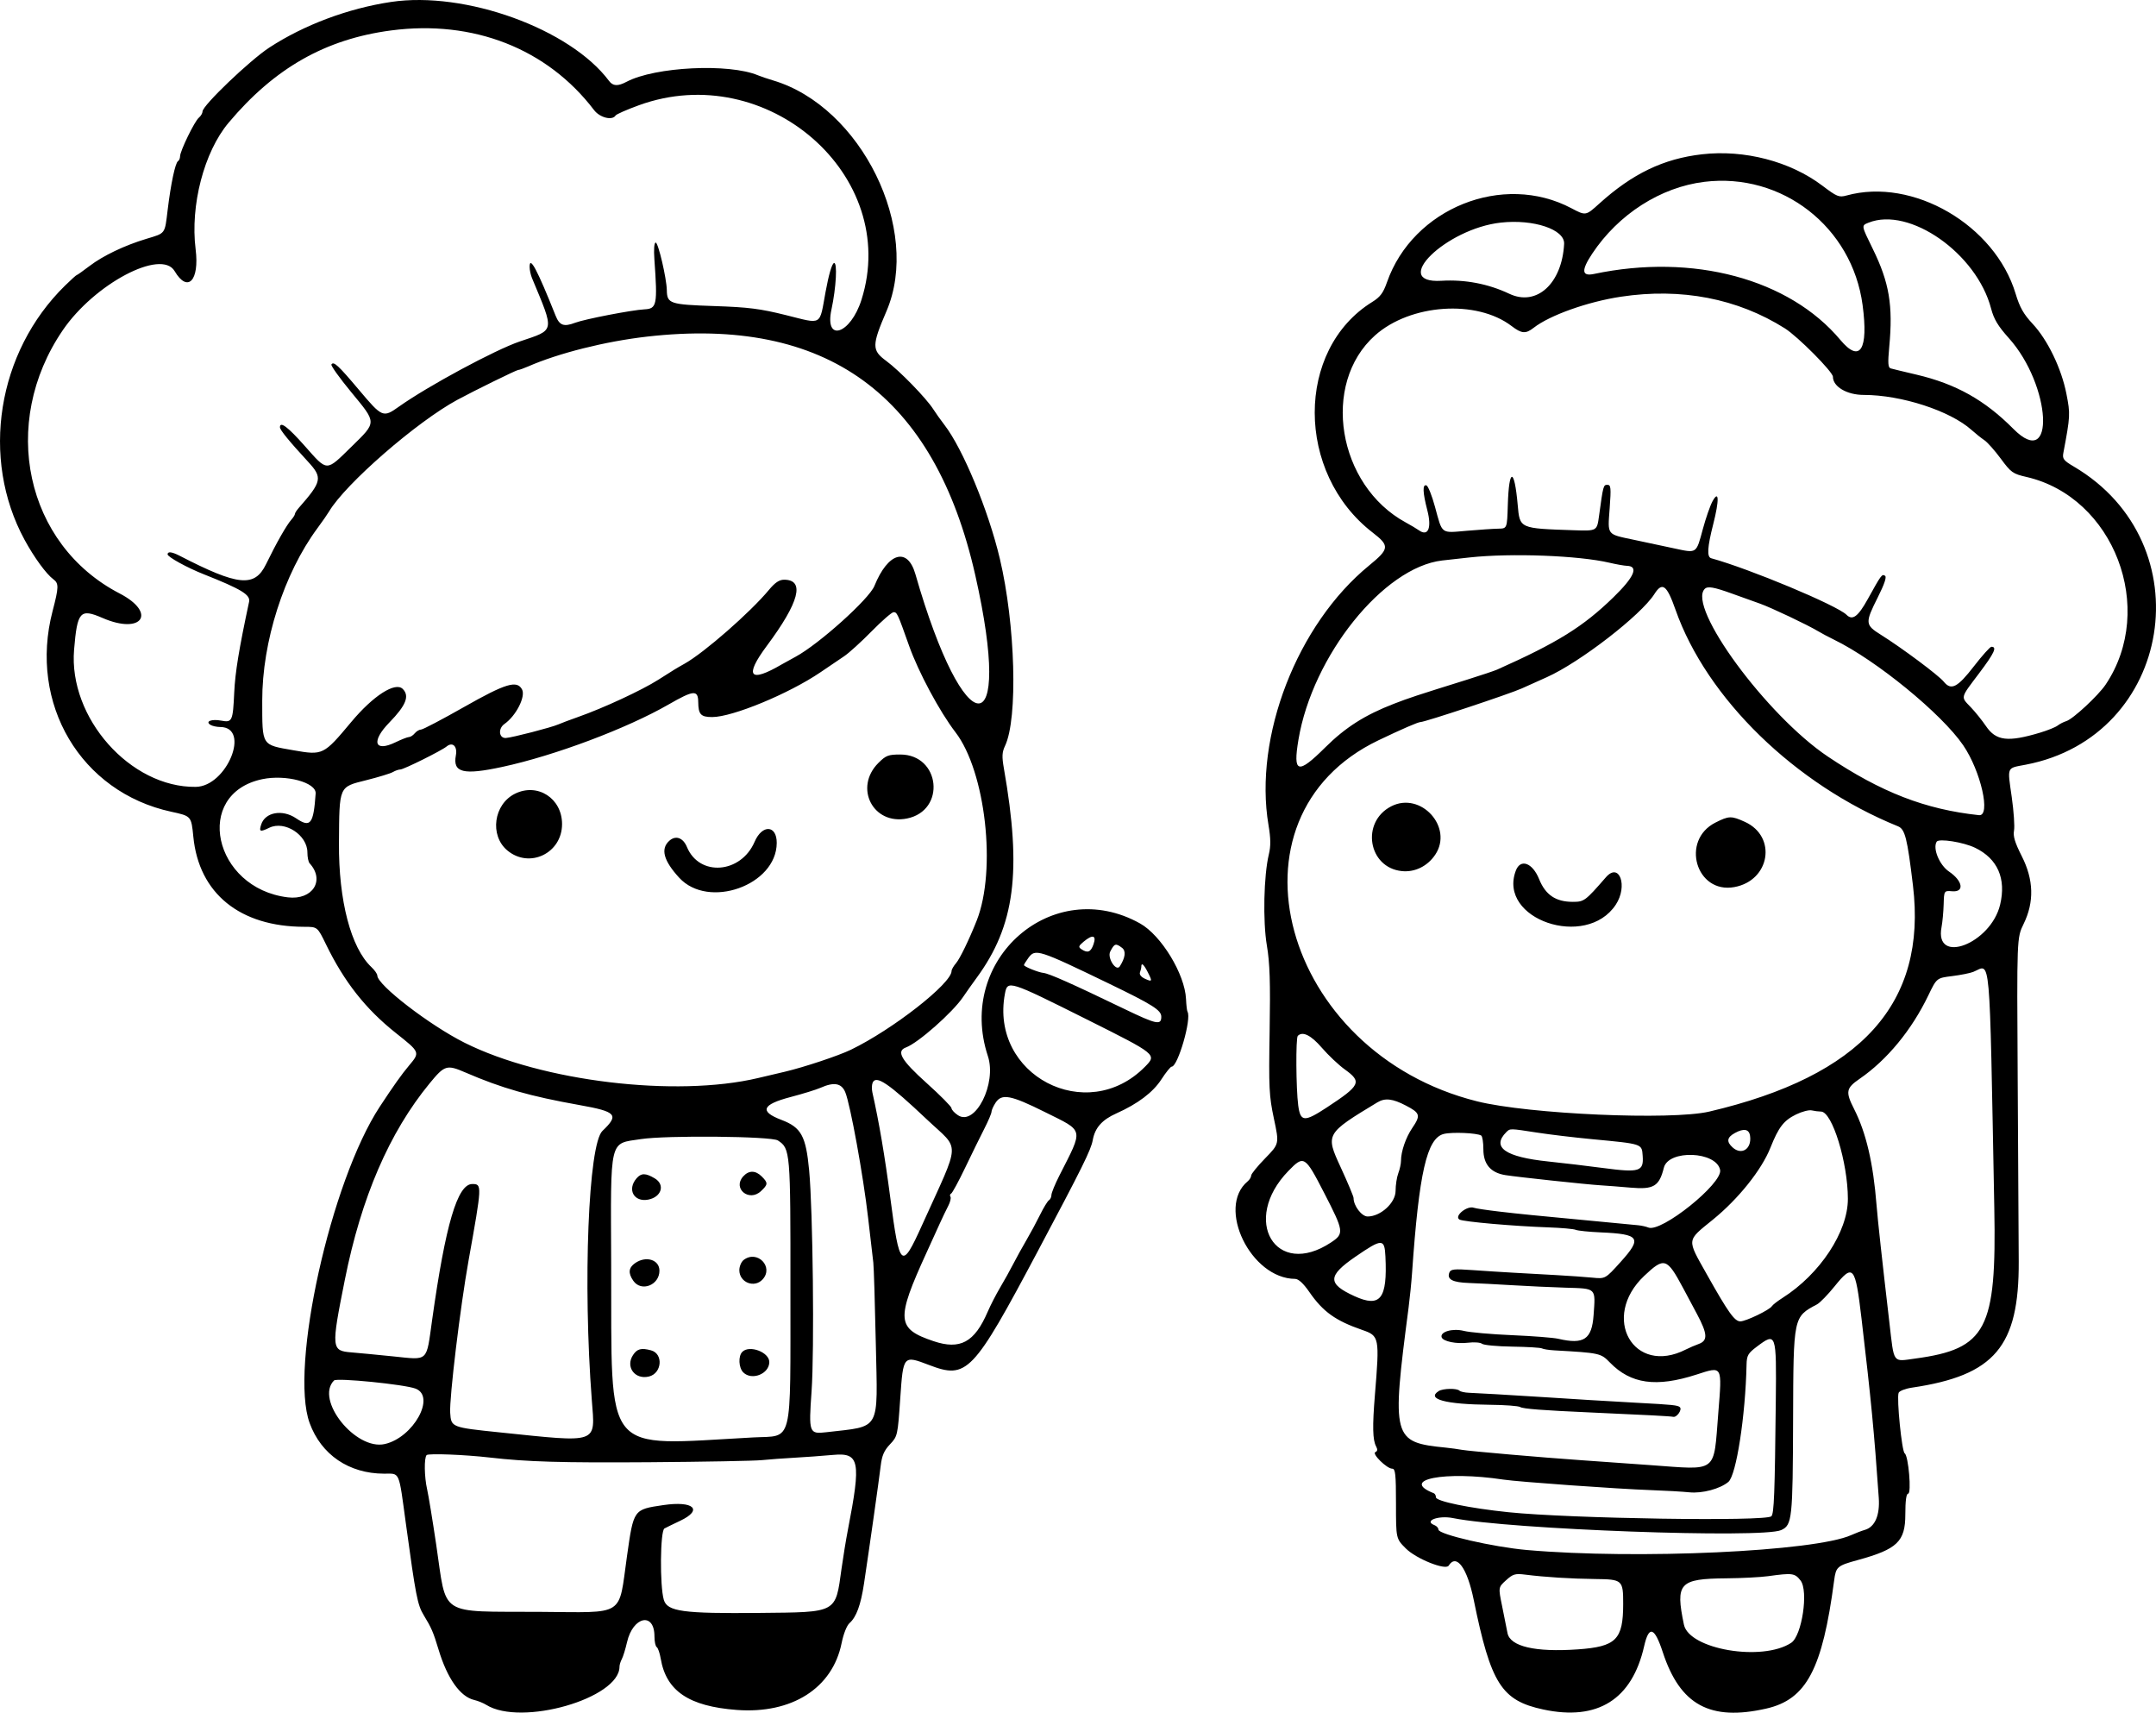 <svg xmlns="http://www.w3.org/2000/svg" version="1.1" viewBox="73.88 278.85 863.52 685.86"><path d="M 230.500 279.630 C 213.296 282.210, 195.631 288.830, 181.741 297.903 C 173.923 303.010, 155 321.108, 155 323.478 C 155 324.181, 154.336 325.306, 153.524 325.980 C 151.802 327.409, 146 339.334, 146 341.444 C 146 342.235, 145.626 343.113, 145.169 343.395 C 144.073 344.073, 142.293 352.476, 141.027 362.947 C 139.846 372.726, 140.268 372.154, 132.500 374.493 C 123.776 377.120, 115.132 381.253, 109.720 385.384 C 107.115 387.373, 104.815 389, 104.609 389 C 104.403 389, 102.284 390.913, 99.899 393.250 C 72.749 419.860, 65.987 462.349, 83.706 495 C 87.513 502.015, 92.397 508.714, 95.231 510.807 C 97.488 512.474, 97.454 513.942, 94.934 523.590 C 85.251 560.660, 106.226 596.084, 142.500 603.921 C 150.500 605.650, 150.500 605.650, 151.313 613.931 C 153.544 636.645, 169.962 649.966, 195.763 649.994 C 201.026 650, 201.026 650, 204.437 657.009 C 211.776 672.088, 220.351 682.959, 232.509 692.594 C 242.164 700.245, 242.167 700.253, 237.692 705.570 C 234.771 709.041, 231.541 713.583, 226.007 722 C 206.319 751.946, 189.778 826.504, 197.895 848.712 C 202.534 861.405, 213.636 868.960, 227.691 868.989 C 234.184 869.003, 233.500 867.432, 236.460 889.114 C 240.406 918.018, 241.097 921.559, 243.591 925.655 C 246.702 930.765, 247.416 932.422, 249.552 939.500 C 253.030 951.023, 258.206 958.318, 263.827 959.619 C 265.297 959.960, 267.474 960.845, 268.665 961.586 C 282.633 970.286, 322 958.993, 322 946.286 C 322 945.564, 322.420 944.191, 322.934 943.236 C 323.447 942.281, 324.381 939.250, 325.009 936.500 C 327.379 926.118, 336 924.268, 336 934.141 C 336 936.199, 336.411 938.136, 336.913 938.446 C 337.415 938.757, 338.132 940.823, 338.507 943.039 C 340.699 956.016, 349.789 962.157, 368.942 963.603 C 391.041 965.271, 407.334 954.891, 410.966 936.827 C 411.705 933.156, 413.037 929.796, 414.140 928.823 C 416.868 926.417, 418.637 921.583, 419.931 913 C 422.105 898.584, 425.951 871.454, 426.595 866 C 427.096 861.753, 427.947 859.758, 430.327 857.241 C 433.371 854.023, 433.424 853.786, 434.455 838.741 C 435.634 821.544, 435.650 821.526, 446 825.479 C 461.168 831.272, 463.565 828.765, 489.483 780 C 507.483 746.134, 510.847 739.335, 511.550 735.403 C 512.429 730.484, 515.263 727.281, 521 724.720 C 529.593 720.884, 535.663 716.299, 539.033 711.099 C 540.850 708.295, 542.701 706, 543.145 706 C 545.650 706, 551.206 686.761, 549.499 683.999 C 549.281 683.645, 549.013 681.363, 548.904 678.928 C 548.460 668.962, 538.998 653.405, 530.488 648.649 C 495.554 629.124, 456.724 662.977, 469.547 701.777 C 473.178 712.764, 464.479 729.981, 457.581 725.461 C 456.161 724.531, 454.991 723.259, 454.979 722.635 C 454.968 722.011, 450.468 717.468, 444.979 712.540 C 434.807 703.405, 432.711 699.778, 436.750 698.295 C 441.580 696.521, 455.376 684.347, 459.571 678.157 C 460.934 676.146, 463.372 672.700, 464.989 670.500 C 480.378 649.566, 483.213 627.877, 475.961 586.591 C 475.121 581.810, 475.208 580.082, 476.418 577.532 C 481.624 566.561, 480.575 528.900, 474.330 502.563 C 469.739 483.203, 459.536 458.570, 452.145 449 C 450.658 447.075, 448.668 444.280, 447.724 442.790 C 444.892 438.322, 434.120 427.259, 428.797 423.351 C 423.029 419.117, 423.040 417.175, 428.913 403.500 C 442.990 370.723, 418.834 321.549, 383.500 311.049 C 381.300 310.396, 378.600 309.482, 377.500 309.019 C 365.882 304.131, 336.226 305.583, 324.846 311.597 C 321.319 313.461, 319.387 313.366, 317.807 311.250 C 302.237 290.398, 260.207 275.176, 230.500 279.630 M 230.500 291.043 C 204.252 294.497, 183.817 306.107, 165.418 328.020 C 155.602 339.710, 150.029 361.118, 152.232 378.666 C 153.818 391.290, 149.034 396.257, 143.814 387.409 C 138.475 378.361, 111.702 392.509, 99.029 411.076 C 73.564 448.381, 84.045 496.945, 121.781 516.500 C 136.893 524.331, 130.752 533.172, 114.959 526.323 C 105.963 522.421, 104.834 523.678, 103.551 539.016 C 101.269 566.304, 126.119 594.310, 152.299 593.957 C 164.718 593.789, 174.416 570.057, 162.095 569.985 C 160.668 569.976, 158.889 569.583, 158.143 569.110 C 155.969 567.732, 158.623 566.707, 162.487 567.432 C 166.886 568.257, 167.160 567.663, 167.694 556.146 C 168.068 548.075, 169.594 538.767, 173.645 519.840 C 174.246 517.032, 170.530 514.776, 155.500 508.822 C 148.780 506.161, 141 501.878, 141 500.841 C 141 499.611, 142.732 499.810, 145.800 501.393 C 169.308 513.521, 175.853 514.167, 180.419 504.810 C 184.609 496.221, 188.644 489.134, 190.603 486.921 C 191.371 486.053, 192 485.040, 192 484.671 C 192 484.302, 192.691 483.212, 193.537 482.250 C 202.871 471.618, 203.164 470.142, 197.211 463.690 C 189.731 455.583, 186 451.016, 186 449.965 C 186 447.395, 189.161 449.777, 196 457.500 C 205.149 467.832, 204.351 467.820, 214.605 457.781 C 224.877 447.723, 224.879 448.409, 214.551 435.887 C 209.904 430.253, 206.334 425.268, 206.618 424.809 C 207.486 423.405, 209.354 425.128, 217.669 435 C 226.987 446.064, 227.309 446.199, 233.668 441.683 C 245.280 433.437, 272.192 418.933, 282.105 415.578 C 296.313 410.769, 296.058 412.104, 286.955 390.203 C 286.430 388.940, 286 386.931, 286 385.739 C 286 381.089, 289.047 386.803, 296.403 405.250 C 297.982 409.210, 299.696 409.826, 304.279 408.084 C 308.072 406.642, 327.028 402.979, 332 402.728 C 336.971 402.476, 337.274 400.957, 335.979 382.783 C 335.686 378.676, 335.888 376.039, 336.500 375.996 C 337.508 375.924, 340.869 390.309, 340.954 395.059 C 341.051 400.448, 342.154 400.818, 359.891 401.411 C 373.669 401.872, 378.266 402.453, 388.730 405.057 C 403.437 408.717, 402.009 409.558, 404.532 395.758 C 405.787 388.895, 407.073 384.476, 407.896 384.201 C 409.338 383.721, 408.785 394.019, 406.897 402.791 C 404.018 416.166, 414.535 412.749, 418.923 398.883 C 434.633 349.238, 380.965 302.367, 329.751 321.005 C 324.939 322.756, 320.750 324.596, 320.442 325.094 C 319.126 327.223, 314.137 325.980, 311.826 322.947 C 293.066 298.325, 263.451 286.707, 230.500 291.043 M 755.500 340.645 C 740.126 342.417, 727.686 348.396, 714.418 360.391 C 709.008 365.283, 709.008 365.283, 703.254 362.239 C 675.838 347.738, 639.764 362.221, 629.387 391.895 C 627.894 396.164, 626.665 397.807, 623.500 399.763 C 592.713 418.798, 592.784 468.303, 623.632 492.102 C 630.527 497.422, 630.399 498.629, 622.225 505.316 C 593.409 528.892, 575.975 573.857, 581.935 609.231 C 582.844 614.622, 582.879 617.663, 582.073 621 C 580.034 629.437, 579.640 647.777, 581.289 657.500 C 582.473 664.482, 582.721 672.140, 582.395 691.655 C 582.014 714.528, 582.170 717.722, 584.116 726.861 C 586.256 736.912, 586.256 736.912, 580.628 742.677 C 577.533 745.847, 575 748.962, 575 749.598 C 575 750.234, 574.370 751.278, 573.600 751.917 C 560.999 762.375, 574.840 790.862, 592.584 790.985 C 593.961 790.995, 595.900 792.781, 598.302 796.250 C 603.776 804.158, 608.761 807.730, 619.500 811.440 C 626.342 813.803, 626.453 814.372, 624.555 837.500 C 623.527 850.039, 623.651 855.480, 625.026 858.048 C 625.695 859.298, 625.609 859.992, 624.742 860.348 C 623.206 860.977, 629.338 867, 631.516 867 C 632.757 867, 633 869.288, 633 881 C 633 895, 633 895, 636.948 898.948 C 641.081 903.081, 652.856 907.799, 654.101 905.820 C 657.234 900.840, 661.519 906.700, 664.142 919.554 C 670.994 953.128, 675.261 959.848, 692 963.427 C 713.770 968.083, 727.539 959.443, 732.390 938.084 C 734.308 929.638, 736.537 930.363, 739.869 940.516 C 746.807 961.655, 758.810 968.178, 781.336 963.053 C 797.380 959.403, 803.783 947.320, 808.480 911.832 C 809.220 906.244, 809.670 905.853, 818 903.567 C 833.781 899.237, 837 896.147, 837 885.326 C 837 879.858, 837.384 877, 838.117 877 C 839.551 877, 838.259 861.794, 836.745 860.849 C 835.605 860.137, 833.469 838.827, 834.316 836.618 C 834.605 835.866, 837.014 834.930, 839.670 834.537 C 872.790 829.641, 882.575 818.072, 882.420 784 C 882.376 774.375, 882.187 741.277, 882 710.448 C 881.659 654.397, 881.659 654.397, 884.375 648.846 C 888.677 640.053, 888.435 631.158, 883.637 621.706 C 880.895 616.303, 880.104 613.700, 880.532 611.479 C 880.848 609.841, 880.438 603.794, 879.622 598.042 C 877.858 585.599, 877.444 586.557, 885.226 585.072 C 944.193 573.820, 956.701 496.451, 904.521 465.710 C 900.360 463.258, 899.847 462.590, 900.295 460.210 C 903.080 445.416, 903.117 444.687, 901.521 436.561 C 899.520 426.376, 894.005 414.959, 887.967 408.504 C 884.361 404.649, 882.804 401.893, 881.185 396.500 C 872.909 368.933, 840.010 349.808, 813.470 357.136 C 810.443 357.972, 809.637 357.645, 803.770 353.204 C 790.903 343.465, 772.523 338.683, 755.500 340.645 M 756.500 351.667 C 738.970 353.812, 722.072 364.638, 711.580 380.446 C 707.147 387.124, 707.356 389.597, 712.265 388.561 C 751.973 380.182, 790.487 390.500, 811.012 415.015 C 818.850 424.376, 822.281 418.957, 819.885 401 C 815.714 369.736, 787.607 347.860, 756.500 351.667 M 675 367.991 C 652.992 370.418, 630.382 392.533, 651.178 391.291 C 660.664 390.724, 669.957 392.502, 678.408 396.500 C 689.333 401.668, 699.502 392.399, 700.342 376.506 C 700.647 370.740, 688.150 366.541, 675 367.991 M 822.250 368.031 C 819.347 369.198, 819.322 369.042, 823.942 378.463 C 830.585 392.009, 832.115 401.087, 830.562 417.742 C 829.950 424.308, 830.068 426.064, 831.147 426.381 C 831.891 426.599, 836.530 427.722, 841.456 428.875 C 857.232 432.571, 868.812 439.051, 880.288 450.607 C 897.274 467.712, 895.518 433.241, 878.434 414.226 C 874.124 409.429, 872.457 406.648, 871.351 402.411 C 865.581 380.318, 838.631 361.447, 822.250 368.031 M 723.062 397.674 C 709.720 399.697, 694.560 405.104, 688.115 410.137 C 684.933 412.623, 683.330 412.489, 679.284 409.403 C 665.276 398.719, 638.768 400.541, 624.608 413.162 C 602.875 432.532, 609.556 473.221, 636.907 488.070 C 638.883 489.143, 641.279 490.571, 642.231 491.244 C 645.884 493.823, 647.378 490.246, 645.566 483.254 C 643.685 475.995, 643.564 472.688, 645.199 473.233 C 645.858 473.453, 647.393 477.294, 648.611 481.770 C 651.656 492.965, 650.799 492.318, 661.369 491.404 C 666.391 490.970, 672.075 490.589, 674 490.557 C 677.500 490.500, 677.500 490.500, 677.791 481.009 C 678.248 466.068, 680.417 466.063, 681.745 481 C 682.595 490.569, 682.330 490.449, 704.234 491.188 C 713.500 491.500, 713.500 491.500, 714.318 485.500 C 715.989 473.251, 716.057 473, 717.682 473 C 719.074 473, 719.187 474.182, 718.583 482.408 C 717.778 493.374, 717.233 492.674, 728.425 495.046 C 732.866 495.987, 740.047 497.517, 744.382 498.446 C 753.617 500.425, 753.199 500.707, 755.921 490.657 C 757.089 486.343, 758.809 481.393, 759.744 479.657 C 762.388 474.744, 762.534 479.074, 760.053 488.792 C 757.698 498.017, 757.468 501.917, 759.250 502.405 C 774.525 506.591, 809.666 521.274, 813.450 525.052 C 815.846 527.443, 818.054 525.810, 821.968 518.750 C 827.416 508.922, 827.620 508.647, 828.874 509.422 C 829.600 509.871, 828.623 512.784, 825.986 518.028 C 820.802 528.338, 820.864 529.081, 827.250 533.075 C 835.583 538.287, 850.325 549.279, 852.365 551.802 C 855.346 555.488, 857.866 554.212, 864.458 545.681 C 867.781 541.380, 870.939 537.859, 871.475 537.856 C 873.838 537.842, 872.673 540.353, 866.548 548.473 C 858.903 558.610, 859.109 557.760, 863.250 562.097 C 865.038 563.969, 867.758 567.354, 869.296 569.621 C 873.324 575.556, 878.058 576.127, 891 572.237 C 894.025 571.328, 897.175 570.056, 898 569.410 C 898.825 568.765, 900.400 567.958, 901.500 567.617 C 904.162 566.793, 914.274 557.394, 917.228 553 C 937.655 522.611, 920.574 477.882, 885.470 469.836 C 880.057 468.595, 879.328 468.075, 875.251 462.545 C 872.836 459.270, 869.880 455.940, 868.680 455.144 C 867.481 454.349, 865.150 452.490, 863.500 451.013 C 854.933 443.347, 835.393 437, 820.358 437 C 813.612 437, 808 433.694, 808 429.720 C 808 427.766, 793.960 413.631, 788.758 410.347 C 769.789 398.373, 747.198 394.015, 723.062 397.674 M 333 413.654 C 316.317 415.559, 297.618 420.256, 285.349 425.622 C 283.616 426.380, 281.854 427, 281.433 427 C 280.753 427, 264.041 435.199, 257.135 438.920 C 240.852 447.695, 212.201 472.623, 205.650 483.716 C 205.017 484.787, 202.925 487.793, 201 490.397 C 187.594 508.530, 178.868 535.819, 178.909 559.479 C 178.940 577.767, 178.480 577.042, 191.505 579.317 C 203.213 581.362, 203.493 581.224, 214.565 567.971 C 223.367 557.435, 232.211 551.766, 235.193 554.749 C 238.002 557.558, 236.497 561.330, 229.837 568.167 C 222.437 575.765, 223.813 580.205, 232.295 576.099 C 234.680 574.945, 237.109 574, 237.693 574 C 238.277 574, 239.315 573.325, 240 572.500 C 240.685 571.675, 241.828 571, 242.541 571 C 243.253 571, 250.961 566.956, 259.668 562.013 C 276.378 552.527, 280.935 551.141, 282.961 554.928 C 284.495 557.794, 280.569 565.512, 275.922 568.767 C 273.285 570.614, 273.690 574.549, 276.500 574.380 C 279.020 574.229, 294.825 570.138, 297.500 568.944 C 298.600 568.453, 302.200 567.100, 305.500 565.938 C 315.584 562.386, 330.968 555.246, 337.500 551.088 C 344.149 546.854, 344.616 546.569, 348.119 544.600 C 355.961 540.193, 374.449 524.010, 381.866 515.061 C 384.272 512.158, 385.997 511, 387.916 511 C 396.376 511, 394.030 519.981, 380.994 537.500 C 371.873 549.757, 374.080 552.476, 387 544.900 C 387.825 544.417, 390.300 543.051, 392.500 541.866 C 401.820 536.844, 421.965 518.759, 424.096 513.500 C 429.545 500.058, 437.363 497.793, 440.508 508.747 C 460.257 577.538, 480.027 577.944, 464.509 509.239 C 448.156 436.844, 404.945 405.437, 333 413.654 M 662.500 502.081 C 658.650 502.497, 653.700 503.047, 651.500 503.301 C 627.987 506.022, 599.532 541.504, 593.930 575.090 C 591.689 588.524, 593.644 589.090, 604.629 578.190 C 612.747 570.134, 620.548 565.174, 632.164 560.682 C 638.351 558.290, 640.905 557.448, 661.500 551.016 C 667 549.298, 672.400 547.491, 673.500 547 C 697.716 536.200, 707.991 529.810, 720.104 518.018 C 728.466 509.878, 730.306 505.588, 725.500 505.437 C 724.400 505.402, 721.250 504.845, 718.500 504.200 C 706.174 501.305, 679.129 500.281, 662.500 502.081 M 736.486 516.750 C 731.134 525.192, 706.639 544.120, 693.416 550.031 C 690.712 551.240, 686.201 553.267, 683.391 554.535 C 678.496 556.744, 644.587 568, 642.828 568 C 641.854 568, 635.406 570.796, 626 575.296 C 561.590 606.115, 587.346 700.396, 665.500 719.889 C 686.118 725.031, 743.291 727.550, 758.500 723.987 C 819.476 709.699, 845.703 680.602, 840.064 633.500 C 837.784 614.457, 836.884 610.892, 834.071 609.751 C 792.882 593.037, 757.440 558.539, 744.947 523 C 741.455 513.065, 739.662 511.741, 736.486 516.750 M 756.667 514.667 C 749.480 521.854, 781.437 565.381, 805.973 581.823 C 827.332 596.137, 845.030 602.997, 866.500 605.287 C 871.355 605.804, 867.262 587.670, 860.183 577.300 C 851.570 564.681, 825.359 543.251, 808.500 535.042 C 806.300 533.971, 803.375 532.417, 802 531.588 C 797.809 529.062, 783.333 522.197, 778.786 520.578 C 776.428 519.739, 771.350 517.918, 767.500 516.531 C 760.295 513.935, 757.824 513.510, 756.667 514.667 M 423 531.640 C 418.875 535.839, 413.925 540.334, 412 541.628 C 410.075 542.922, 405.800 545.817, 402.500 548.061 C 389.872 556.647, 367.261 566, 359.133 566 C 354.569 566, 353.590 564.953, 353.537 560.017 C 353.484 555.033, 351.729 555.170, 341.690 560.947 C 324.935 570.588, 295.980 581.458, 275.047 585.965 C 259.404 589.333, 255.163 588.275, 256.465 581.333 C 257.147 577.701, 255.150 575.807, 252.737 577.796 C 250.707 579.470, 235.603 586.974, 234.236 586.987 C 233.541 586.994, 232.191 587.460, 231.236 588.023 C 230.281 588.586, 225.481 590.053, 220.569 591.284 C 209.515 594.053, 209.795 593.407, 209.640 616.500 C 209.486 639.522, 214.436 658.424, 222.636 666.128 C 223.936 667.349, 225 668.870, 225 669.506 C 225 673.281, 245.959 689.415, 259.975 696.430 C 290.923 711.918, 344.505 718.359, 377.500 710.558 C 378.600 710.298, 383.411 709.165, 388.191 708.039 C 395.918 706.220, 409.692 701.635, 414.685 699.220 C 431.400 691.136, 455 672.686, 455 667.702 C 455 667.112, 455.807 665.700, 456.793 664.564 C 458.312 662.814, 462.076 655.053, 465.068 647.500 C 473.085 627.265, 468.622 587.753, 456.547 572.061 C 450.265 563.897, 441.707 547.947, 438.003 537.500 C 433.377 524.452, 433.168 524, 431.771 524.003 C 431.072 524.004, 427.125 527.441, 423 531.640 M 425.681 584.385 C 415.803 594.263, 423.557 609.339, 437.120 606.626 C 452.869 603.476, 450.533 581, 434.457 581 C 429.665 581, 428.691 581.376, 425.681 584.385 M 178.905 590.879 C 151.092 596.728, 159.291 634.585, 189.153 638.195 C 199.065 639.394, 204.171 631.403, 197.873 624.550 C 197.393 624.027, 197 622.070, 197 620.200 C 197 613.224, 187.913 607.340, 181.749 610.324 C 178.047 612.118, 177.569 611.934, 178.480 609.064 C 180.064 604.072, 186.998 602.831, 192.490 606.557 C 198.229 610.452, 199.455 608.893, 200.302 596.626 C 200.609 592.173, 188.377 588.887, 178.905 590.879 M 280.164 596.689 C 271.607 600.906, 269.896 613.369, 277.048 619.387 C 285.902 626.837, 299.006 620.543, 298.996 608.846 C 298.987 598.544, 289.209 592.232, 280.164 596.689 M 631.088 601.745 C 618.827 608.053, 621.841 626.321, 635.369 627.691 C 640.575 628.218, 645.647 625.717, 648.730 621.102 C 656.074 610.108, 642.910 595.663, 631.088 601.745 M 760.962 608.250 C 746.880 615.351, 753.181 636.893, 768.519 634.088 C 782.850 631.467, 785.690 613.847, 772.729 607.964 C 767.319 605.508, 766.354 605.531, 760.962 608.250 M 376.114 615.956 C 370.627 628.711, 353.971 630.001, 349.022 618.054 C 347.462 614.287, 344.492 613.245, 341.928 615.565 C 338.371 618.784, 339.641 623.502, 345.903 630.332 C 357.595 643.083, 384.856 633.399, 384.978 616.450 C 385.030 609.208, 379.158 608.881, 376.114 615.956 M 849.556 615.909 C 847.896 618.595, 850.654 625.268, 854.500 627.873 C 860.008 631.602, 860.772 636.156, 855.825 635.763 C 852.514 635.500, 852.514 635.500, 852.354 641 C 852.266 644.025, 851.882 648.136, 851.501 650.136 C 848.583 665.446, 871.215 656.780, 874.964 641.151 C 877.472 630.695, 873.964 622.707, 864.949 618.349 C 860.277 616.091, 850.410 614.527, 849.556 615.909 M 681.005 627.486 C 673.592 646.984, 709.115 659.129, 721.015 641.164 C 725.976 633.673, 722.487 623.937, 717.072 630.163 C 708.818 639.653, 708.351 640, 703.834 640 C 696.982 640, 692.881 637.236, 690.324 630.896 C 687.681 624.346, 682.869 622.584, 681.005 627.486 M 507.861 655.980 C 505.846 657.669, 505.720 658.107, 507 658.964 C 509.509 660.645, 510.755 660.140, 511.850 657 C 513.123 653.349, 511.494 652.933, 507.861 655.980 M 518.551 659.902 C 517.249 662.419, 520.928 668.109, 522.384 665.830 C 524.606 662.353, 524.931 659.666, 523.282 658.415 C 520.742 656.488, 520.233 656.648, 518.551 659.902 M 485.750 662.470 C 484.788 663.793, 484 665.074, 484 665.317 C 484 665.929, 489.715 668.237, 491.792 668.463 C 494.117 668.716, 503.066 672.699, 524.279 682.923 C 537.085 689.094, 539 689.496, 539 686.009 C 539 683.373, 535.589 681.214, 517.966 672.697 C 489.710 659.041, 488.518 658.663, 485.750 662.470 M 531 665.918 C 531 666.423, 530.758 667.468, 530.461 668.240 C 530.134 669.092, 530.920 670.098, 532.461 670.800 C 535.424 672.151, 535.515 671.896, 533.474 667.950 C 531.941 664.985, 531 664.212, 531 665.918 M 864.200 668.050 C 862.936 668.557, 859.125 669.316, 855.732 669.736 C 849.564 670.500, 849.564 670.500, 846.196 677.500 C 839.534 691.347, 829.676 703.310, 818.713 710.853 C 813.238 714.620, 812.977 716.047, 816.488 722.976 C 821.317 732.506, 824.138 744.590, 825.481 761.500 C 825.965 767.591, 827.669 783.175, 830.620 808.500 C 832.571 825.249, 831.771 824.140, 841.002 822.887 C 869.508 819.015, 873.569 811.267, 872.634 762.531 C 870.612 657.125, 871.332 665.188, 864.200 668.050 M 476.381 676.750 C 470.206 709.378, 509.153 729.703, 532.477 706.024 C 537.280 701.147, 537.280 701.147, 509.147 687.073 C 477.880 671.432, 477.415 671.286, 476.381 676.750 M 593.667 693.667 C 592.827 694.506, 592.952 714.821, 593.838 721.489 C 594.721 728.145, 596.267 728.265, 605.239 722.375 C 618.800 713.471, 619.453 712.101, 612.510 707.115 C 610.041 705.342, 605.905 701.440, 603.320 698.445 C 598.945 693.378, 595.608 691.726, 593.667 693.667 M 245.928 712.717 C 229.804 732.347, 218.591 758.325, 212.002 791.313 C 206.482 818.946, 206.559 819.779, 214.691 820.430 C 217.336 820.642, 224.827 821.358, 231.338 822.020 C 245.707 823.482, 244.554 824.558, 246.954 807.452 C 252.331 769.134, 257.095 753, 263.031 753 C 266.988 753, 266.970 753.369, 261.569 783.500 C 258.213 802.226, 253.810 838.707, 254.193 844.618 C 254.568 850.409, 254.693 850.459, 274 852.453 C 314.106 856.597, 312.271 857.244, 310.906 839.457 C 307.319 792.713, 309.521 737.108, 315.171 731.727 C 321.944 725.276, 320.838 724.028, 306 721.382 C 286.090 717.830, 274.882 714.633, 260.330 708.350 C 252.798 705.099, 251.983 705.346, 245.928 712.717 M 423.355 712.517 C 423.035 713.351, 422.999 715.038, 423.276 716.267 C 425.939 728.099, 428.257 741.725, 430.459 758.500 C 434.186 786.889, 434.991 787.586, 443.162 769.500 C 458.849 734.779, 458.596 739.877, 445.250 727.263 C 429.680 712.548, 424.645 709.156, 423.355 712.517 M 402.500 714.466 C 400.850 715.203, 395.450 716.869, 390.500 718.169 C 379.039 721.179, 377.942 723.926, 386.849 727.311 C 394.788 730.327, 396.664 733.737, 397.956 747.500 C 399.473 763.665, 400.087 819.712, 398.927 836.057 C 397.746 852.690, 397.931 853.200, 404.846 852.391 C 426.918 849.809, 425.414 852.485, 424.665 817.131 C 424.319 800.834, 423.868 786.150, 423.663 784.500 C 423.457 782.850, 422.515 774.750, 421.571 766.500 C 419.648 749.705, 414.467 721.217, 412.433 716.250 C 410.934 712.591, 407.918 712.049, 402.500 714.466 M 472.615 720.465 C 471.727 721.820, 471 723.445, 471 724.075 C 471 724.705, 469.701 727.758, 468.113 730.860 C 466.525 733.962, 463.069 741, 460.433 746.500 C 457.797 752, 455.269 756.651, 454.814 756.835 C 454.359 757.020, 454.241 757.581, 454.552 758.083 C 454.862 758.585, 454.466 760.234, 453.672 761.748 C 452.879 763.262, 451.315 766.525, 450.197 769 C 449.080 771.475, 446.725 776.650, 444.964 780.500 C 432.667 807.386, 432.946 810.929, 447.759 815.919 C 458.453 819.521, 464.202 816.402, 469.477 804.135 C 470.590 801.549, 472.828 797.197, 474.450 794.466 C 476.073 791.735, 478.442 787.475, 479.714 785 C 480.987 782.525, 483.349 778.250, 484.963 775.500 C 486.578 772.750, 489.047 768.164, 490.451 765.308 C 491.855 762.452, 493.453 759.838, 494.002 759.499 C 494.551 759.160, 495 758.208, 495 757.385 C 495 756.562, 496.414 753.101, 498.143 749.694 C 507.906 730.451, 508.271 732.092, 492.490 724.231 C 478.661 717.343, 475.102 716.669, 472.615 720.465 M 625.530 720.309 C 604.820 732.830, 604.719 733.007, 610.812 746.211 C 613.676 752.420, 616.015 757.993, 616.010 758.596 C 615.982 761.691, 619.261 766, 621.643 766 C 626.847 766, 632.833 760.525, 632.839 755.759 C 632.843 753.417, 633.330 750.233, 633.923 748.685 C 634.515 747.137, 635.003 744.887, 635.006 743.685 C 635.015 739.942, 636.924 734.391, 639.514 730.574 C 642.959 725.498, 642.703 724.577, 637.018 721.605 C 631.628 718.786, 628.611 718.446, 625.530 720.309 M 793.234 725.143 C 788.290 727.570, 786.251 730.214, 782.973 738.451 C 779.430 747.352, 770.130 758.978, 759.917 767.272 C 749.290 775.901, 749.416 774.791, 757.433 789.054 C 766.086 804.452, 768.610 808, 770.908 808 C 773.117 808, 782.612 803.437, 783.546 801.926 C 783.888 801.372, 785.818 799.871, 787.834 798.591 C 802.821 789.074, 814.011 772.109, 813.992 758.933 C 813.972 744.353, 807.711 724.022, 803.230 723.986 C 802.278 723.979, 800.600 723.765, 799.500 723.511 C 798.400 723.257, 795.580 723.991, 793.234 725.143 M 677.200 732.200 C 671.139 738.261, 676.737 742.185, 694 743.975 C 699.775 744.573, 709.751 745.759, 716.169 746.610 C 730.536 748.514, 732.263 747.975, 731.804 741.725 C 731.445 736.830, 731.876 736.972, 711.500 735.036 C 704.350 734.357, 694.450 733.172, 689.500 732.404 C 678.573 730.709, 678.689 730.711, 677.200 732.200 M 768.750 732.559 C 765.546 734.312, 765.273 736.032, 767.829 738.345 C 771.458 741.629, 775.556 738.909, 774.813 733.709 C 774.425 730.993, 772.336 730.597, 768.750 732.559 M 652.129 732.947 C 645.369 734.652, 642.226 748.415, 639.445 788.500 C 639.178 792.350, 638.548 798.650, 638.045 802.500 C 631.184 855.038, 631.552 856.417, 653 858.563 C 654.925 858.756, 657.850 859.157, 659.500 859.455 C 662.391 859.977, 691.534 862.509, 707 863.583 C 711.125 863.869, 723.625 864.757, 734.779 865.556 C 762.253 867.524, 760.124 869.148, 762.085 844.726 C 763.630 825.477, 763.873 825.906, 753.338 829.310 C 737.240 834.512, 727.034 833.084, 718.658 824.460 C 715.037 820.731, 714.595 820.635, 696.466 819.612 C 694.247 819.487, 691.997 819.134, 691.466 818.828 C 690.935 818.522, 685.584 818.200, 679.575 818.113 C 673.566 818.025, 668.119 817.514, 667.471 816.976 C 666.823 816.438, 664.314 816.243, 661.896 816.542 C 657.185 817.124, 651.845 816.034, 651.292 814.377 C 650.553 812.158, 655.676 810.681, 660.186 811.814 C 662.559 812.410, 671.250 813.181, 679.500 813.528 C 687.750 813.874, 696.075 814.525, 698 814.974 C 708.247 817.364, 711.449 815.220, 712.143 805.500 C 712.934 794.424, 713.410 794.888, 700.861 794.506 C 695.162 794.332, 685.550 793.887, 679.500 793.517 C 673.450 793.147, 665.692 792.748, 662.259 792.631 C 655.654 792.405, 653.331 791.187, 654.365 788.492 C 654.909 787.073, 656.187 786.934, 663.747 787.472 C 668.561 787.815, 675.875 788.283, 680 788.512 C 684.125 788.742, 691.775 789.167, 697 789.457 C 702.225 789.748, 708.827 790.214, 711.671 790.492 C 716.842 790.999, 716.842 790.999, 722.921 784.263 C 731.691 774.546, 730.697 773.052, 715 772.367 C 710.325 772.163, 705.825 771.702, 705 771.342 C 704.175 770.983, 699.225 770.540, 694 770.358 C 680.081 769.874, 660.018 768.109, 658.450 767.232 C 656.098 765.916, 661.494 761.498, 664.210 762.515 C 664.920 762.781, 669.550 763.470, 674.500 764.047 C 683.127 765.052, 686.884 765.426, 715 768.076 C 721.875 768.724, 728.625 769.368, 730 769.507 C 731.375 769.646, 733.210 770.057, 734.078 770.421 C 739.204 772.568, 763.888 752.772, 762.825 747.367 C 761.349 739.860, 742.128 739.103, 740.286 746.480 C 738.426 753.928, 736.208 755.258, 727 754.449 C 722.875 754.087, 717.475 753.667, 715 753.517 C 709.416 753.178, 681.816 750.225, 676.813 749.431 C 670.924 748.496, 668 745.070, 668 739.107 C 668 736.363, 667.611 733.878, 667.135 733.584 C 665.439 732.536, 655.442 732.111, 652.129 732.947 M 330.500 735.018 C 317.754 736.976, 318.462 733.985, 318.666 785 C 318.977 863.138, 314.537 857.723, 375.633 854.473 C 391.698 853.618, 390.417 858.756, 390.463 795 C 390.503 739.756, 390.423 738.818, 385.434 735.549 C 382.841 733.850, 340.752 733.443, 330.500 735.018 M 589.902 747.766 C 570.787 767.445, 584.841 791.046, 606.959 776.409 C 612.303 772.872, 612.182 771.997, 604.198 756.500 C 596.532 741.620, 596.117 741.367, 589.902 747.766 M 371.552 749.942 C 367.181 754.772, 373.885 760.335, 378.665 755.845 C 381.512 753.170, 381.548 752.548, 379 750 C 376.473 747.473, 373.806 747.452, 371.552 749.942 M 328.807 750.750 C 324.974 755.213, 327.801 760.334, 333.495 759.246 C 338.849 758.222, 340.368 753.239, 336.096 750.716 C 332.418 748.543, 330.695 748.551, 328.807 750.750 M 616.750 782.112 C 605.572 789.782, 605.493 792.942, 616.357 797.896 C 626.759 802.640, 629.602 799.002, 628.769 782.010 C 628.413 774.750, 627.466 774.758, 616.750 782.112 M 371.750 783.392 C 370.788 784.123, 370 785.971, 370 787.500 C 370 792.440, 376.047 794.815, 379.345 791.171 C 383.884 786.155, 377.170 779.278, 371.750 783.392 M 328.250 784.674 C 325.610 786.516, 325.398 788.695, 327.557 791.777 C 330.742 796.326, 338 793.497, 338 787.706 C 338 783.296, 332.623 781.624, 328.250 784.674 M 732.434 789.771 C 714.808 806.416, 728.168 829.974, 749.148 819.244 C 750.442 818.583, 752.737 817.593, 754.250 817.045 C 757.965 815.700, 757.804 813.033, 753.523 805 C 751.617 801.425, 749.094 796.700, 747.915 794.500 C 741.504 782.535, 740.440 782.210, 732.434 789.771 M 808.631 794.015 C 805.952 797.338, 802.802 800.568, 801.631 801.191 C 792.128 806.247, 792.181 805.992, 792.047 847.249 C 791.917 887.280, 791.672 889.565, 787.287 891.578 C 779.793 895.017, 678.359 891.315, 655.857 886.781 C 649.979 885.597, 643.950 887.892, 648.426 889.610 C 649.292 889.942, 650 890.743, 650 891.389 C 650 893.322, 671.963 898.381, 685.500 899.565 C 729.651 903.429, 800.772 900.150, 815.349 893.580 C 817.082 892.798, 819.544 891.858, 820.819 891.490 C 824.830 890.333, 826.852 885.654, 826.364 878.655 C 824.536 852.409, 823.273 839.281, 819.469 807 C 816.957 785.689, 816.134 784.703, 808.631 794.015 M 777.500 818.143 C 773.996 820.776, 773.489 821.666, 773.410 825.324 C 772.968 845.901, 769.294 869.610, 766.134 872.280 C 762.842 875.062, 755.641 876.984, 750.500 876.454 C 747.750 876.170, 740.775 875.773, 735 875.571 C 721.831 875.110, 682.012 872.267, 676 871.358 C 652.428 867.795, 634.291 871.361, 648.155 876.833 C 648.620 877.017, 649 877.743, 649 878.447 C 649 880.040, 662.459 882.812, 678 884.420 C 702.851 886.991, 781.198 888.202, 783.351 886.049 C 784.423 884.977, 784.730 876.982, 785.120 839.944 C 785.408 812.582, 785.302 812.280, 777.500 818.143 M 327.413 821.493 C 324.290 826.258, 328.199 831.480, 333.834 830.072 C 339.039 828.770, 339.633 820.942, 334.628 819.598 C 330.713 818.548, 329.058 818.982, 327.413 821.493 M 371.200 820.200 C 369.501 821.899, 369.712 826.569, 371.571 828.429 C 374.975 831.832, 382 829.035, 382 824.277 C 382 820.349, 374.052 817.348, 371.200 820.200 M 207.667 831.667 C 199.966 839.367, 216.305 859.794, 228.024 857.117 C 239.457 854.506, 248.554 838.062, 240.301 834.924 C 235.872 833.241, 208.796 830.538, 207.667 831.667 M 650.104 835.914 C 645.029 839.128, 652.864 841.236, 670.483 841.399 C 676.542 841.454, 682.058 841.861, 682.741 842.303 C 683.855 843.025, 691.697 843.630, 711 844.482 C 733.012 845.454, 742.982 845.980, 744.013 846.223 C 745.459 846.564, 747.701 843.368, 746.711 842.378 C 745.912 841.579, 743.785 841.356, 730 840.630 C 724.775 840.355, 716.225 839.859, 711 839.529 C 705.775 839.199, 698.125 838.715, 694 838.455 C 677.551 837.414, 665.342 836.700, 662.336 836.603 C 660.595 836.546, 658.833 836.163, 658.419 835.750 C 657.388 834.722, 651.814 834.832, 650.104 835.914 M 244.750 861.548 C 243.698 862.650, 243.816 870.312, 244.962 875.307 C 245.491 877.613, 247.129 887.600, 248.603 897.500 C 252.938 926.627, 248.988 924.075, 290.141 924.329 C 324.784 924.543, 321.504 926.644, 325.003 902 C 327.669 883.222, 327.583 883.344, 339.518 881.579 C 351.731 879.774, 355.657 883.450, 346.250 887.885 C 343.637 889.116, 340.825 890.489, 340 890.936 C 338.295 891.859, 338.100 913.916, 339.747 919.500 C 341.135 924.202, 347.397 925.060, 378.098 924.755 C 409.468 924.443, 408.436 925.001, 410.936 907 C 411.586 902.325, 412.728 895.350, 413.476 891.500 C 418.828 863.923, 418.162 860.515, 407.609 861.469 C 403.149 861.872, 396.125 862.384, 392 862.607 C 387.875 862.830, 382.025 863.262, 379 863.567 C 375.975 863.872, 355.725 864.249, 334 864.404 C 298.749 864.655, 284.972 864.250, 270 862.522 C 260.036 861.372, 245.455 860.809, 244.750 861.548 M 677.087 911.671 C 673.964 914.500, 673.964 914.500, 675.500 922 C 676.345 926.125, 677.314 930.980, 677.655 932.788 C 678.672 938.190, 688.770 940.549, 705.768 939.354 C 721.170 938.271, 723.982 935.468, 723.994 921.184 C 724.003 911.556, 723.718 911.302, 712.791 911.179 C 703.057 911.071, 692.695 910.421, 684.855 909.429 C 680.730 908.907, 679.859 909.158, 677.087 911.671 M 782 910.042 C 778.975 910.460, 771.423 910.847, 765.218 910.901 C 746.457 911.066, 744.864 912.812, 748.320 929.429 C 750.387 939.364, 779.690 944.343, 791.286 936.729 C 795.602 933.895, 798.293 915.903, 795.021 911.750 C 792.703 908.807, 791.795 908.688, 782 910.042" stroke="none"  fill-rule="evenodd"/></svg>